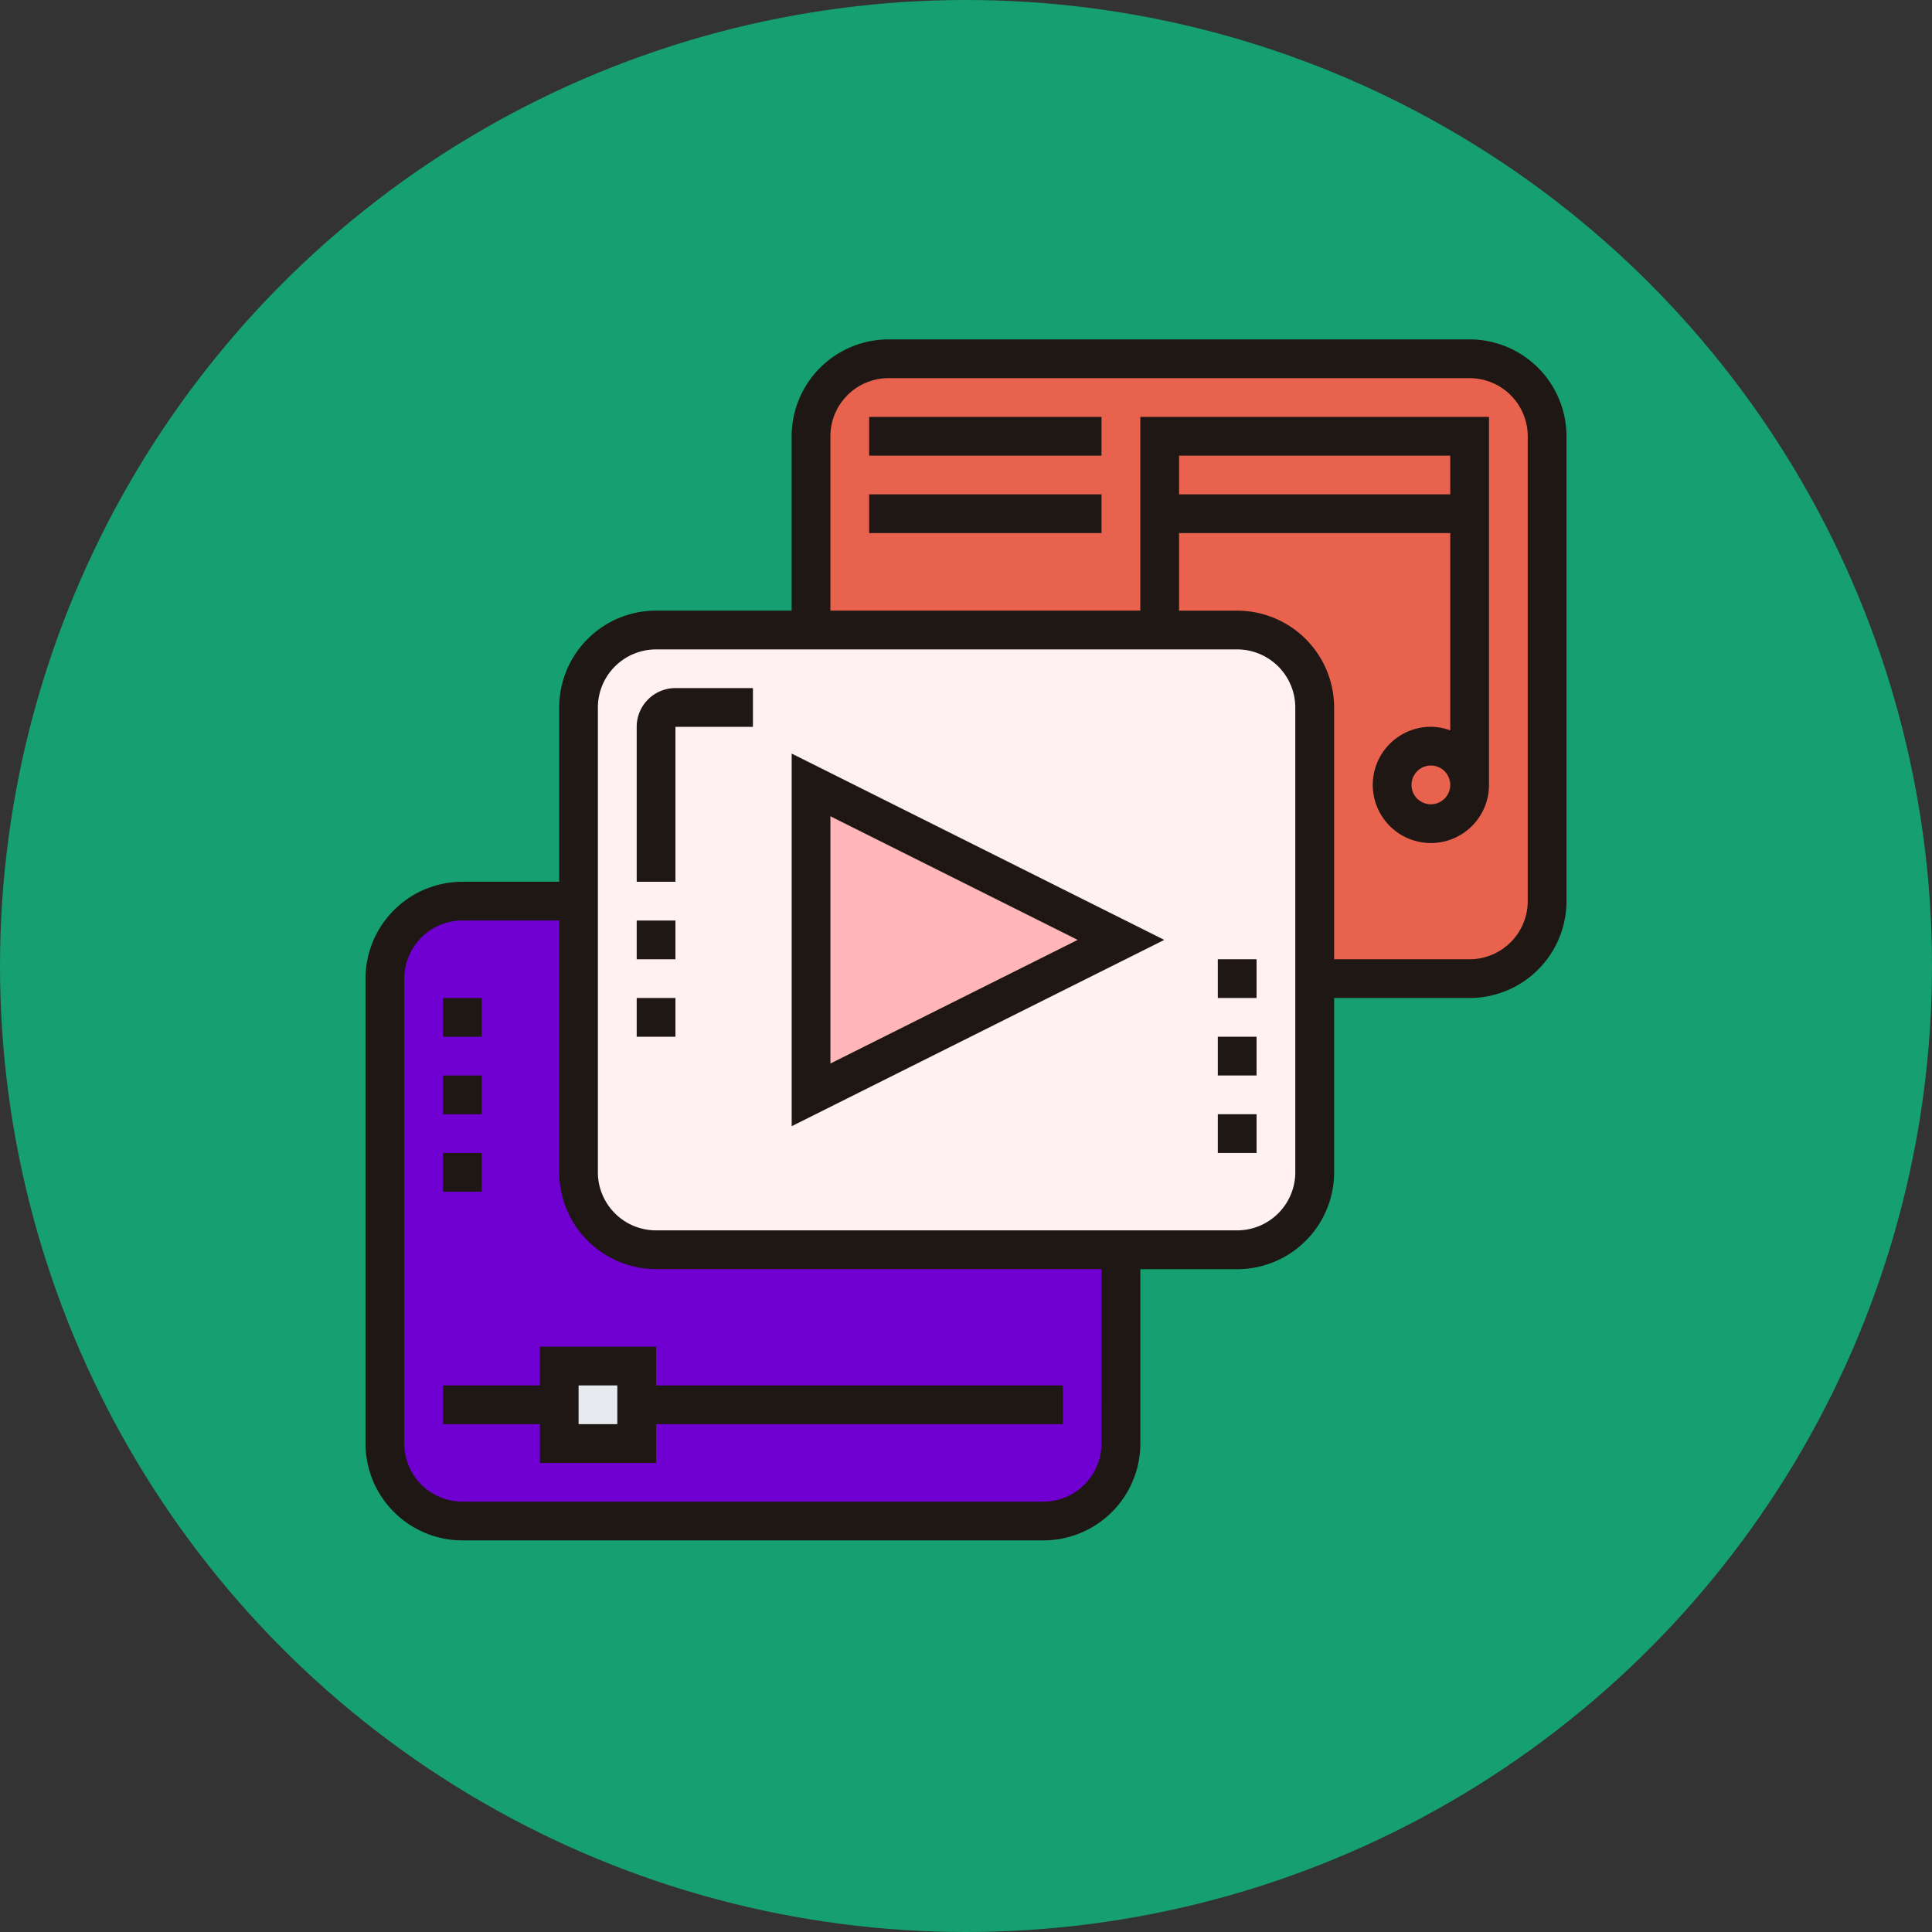 <svg xmlns="http://www.w3.org/2000/svg" xmlns:xlink="http://www.w3.org/1999/xlink" width="74" height="74" viewBox="0 0 74 74">
  <rect x="0" y="0" width="74" height="74" fill="#333333" stroke="none"/>
  <defs>
    <clipPath id="clip-path">
      <rect id="Rectángulo_404281" data-name="Rectángulo 404281" width="46" height="46" fill="#fff" stroke="#707070" stroke-width="1"/>
    </clipPath>
  </defs>
  <g id="Grupo_1113835" data-name="Grupo 1113835" transform="translate(-244.668 -10076.729)">
    <circle id="Elipse_11663" data-name="Elipse 11663" cx="37" cy="37" r="37" transform="translate(244.668 10076.729)" fill="#169f70"/>
    <g id="Enmascarar_grupo_1098807" data-name="Enmascarar grupo 1098807" transform="translate(258.668 10089.729)" clip-path="url(#clip-path)">
      <g id="multimedia">
        <path id="Trazado_883295" data-name="Trazado 883295" d="M11.129,34.871A2.967,2.967,0,0,1,8.161,31.9V21.516H3.71A2.967,2.967,0,0,0,.742,24.484V42.29A2.967,2.967,0,0,0,3.71,45.258H25.968a2.967,2.967,0,0,0,2.968-2.968V34.871Zm0,0" fill="#7000d2"/>
        <path id="Trazado_883296" data-name="Trazado 883296" d="M36.355,24.484V31.9a2.967,2.967,0,0,1-2.968,2.968H11.129A2.967,2.967,0,0,1,8.161,31.9V14.1a2.967,2.967,0,0,1,2.968-2.968H33.387A2.967,2.967,0,0,1,36.355,14.1Zm0,0" fill="#fff0f1"/>
        <path id="Trazado_883297" data-name="Trazado 883297" d="M28.935,23,17.065,28.935V17.065Zm0,0" fill="#ffb6b9"/>
        <path id="Trazado_883298" data-name="Trazado 883298" d="M17.065,11.129V3.71A2.967,2.967,0,0,1,20.032.742H42.29A2.967,2.967,0,0,1,45.258,3.71V21.516a2.967,2.967,0,0,1-2.968,2.968H36.355V14.1a2.967,2.967,0,0,0-2.968-2.968Zm0,0" fill="#e8624e"/>
        <path id="Trazado_883299" data-name="Trazado 883299" d="M10.387,40.806V42.29H7.419V39.323h2.968Zm0,0" fill="#e6e9ed"/>
        <g id="Grupo_1105142" data-name="Grupo 1105142">
          <path id="Trazado_883300" data-name="Trazado 883300" d="M10.387,14.839v5.935h1.484V14.839h2.968V13.355H11.871A1.485,1.485,0,0,0,10.387,14.839Zm0,0" fill="#1e1713"/>
          <path id="Trazado_883301" data-name="Trazado 883301" d="M10.387,22.258h1.484v1.484H10.387Zm0,0" fill="#1e1713"/>
          <path id="Trazado_883302" data-name="Trazado 883302" d="M10.387,25.226h1.484V26.71H10.387Zm0,0" fill="#1e1713"/>
          <path id="Trazado_883303" data-name="Trazado 883303" d="M32.645,23.742h1.484v1.484H32.645Zm0,0" fill="#1e1713"/>
          <path id="Trazado_883304" data-name="Trazado 883304" d="M32.645,26.71h1.484v1.484H32.645Zm0,0" fill="#1e1713"/>
          <path id="Trazado_883305" data-name="Trazado 883305" d="M32.645,29.677h1.484v1.484H32.645Zm0,0" fill="#1e1713"/>
          <path id="Trazado_883306" data-name="Trazado 883306" d="M2.968,28.194H4.452v1.484H2.968Zm0,0" fill="#1e1713"/>
          <path id="Trazado_883307" data-name="Trazado 883307" d="M2.968,31.161H4.452v1.484H2.968Zm0,0" fill="#1e1713"/>
          <path id="Trazado_883308" data-name="Trazado 883308" d="M2.968,25.226H4.452V26.71H2.968Zm0,0" fill="#1e1713"/>
          <path id="Trazado_883309" data-name="Trazado 883309" d="M42.29,0H20.032a3.714,3.714,0,0,0-3.71,3.71v6.677H11.129a3.714,3.714,0,0,0-3.71,3.71v6.677H3.71A3.714,3.714,0,0,0,0,24.484V42.29A3.714,3.714,0,0,0,3.71,46H25.968a3.714,3.714,0,0,0,3.71-3.71V35.613h3.71A3.714,3.714,0,0,0,37.1,31.9V25.226H42.29A3.714,3.714,0,0,0,46,21.516V3.71A3.714,3.714,0,0,0,42.29,0Zm-14.1,42.29a2.229,2.229,0,0,1-2.226,2.226H3.71A2.229,2.229,0,0,1,1.484,42.29V24.484A2.229,2.229,0,0,1,3.71,22.258h3.71V31.9a3.714,3.714,0,0,0,3.71,3.71H28.194ZM35.613,31.9a2.229,2.229,0,0,1-2.226,2.226H11.129A2.229,2.229,0,0,1,8.9,31.9V14.1a2.229,2.229,0,0,1,2.226-2.226H33.387A2.229,2.229,0,0,1,35.613,14.1ZM41.548,5.935H31.161V4.452H41.548Zm2.968,15.581a2.229,2.229,0,0,1-2.226,2.226H37.1V14.1a3.714,3.714,0,0,0-3.71-3.71H31.161V7.419H41.548v7.556a2.195,2.195,0,0,0-.742-.137,2.226,2.226,0,1,0,2.226,2.226V2.968H29.677v7.419H17.806V3.71a2.229,2.229,0,0,1,2.226-2.226H42.29A2.229,2.229,0,0,1,44.516,3.71Zm-2.968-4.452a.742.742,0,1,1-.742-.742A.742.742,0,0,1,41.548,17.065Zm0,0" fill="#1e1713"/>
          <path id="Trazado_883310" data-name="Trazado 883310" d="M16.323,30.136,30.594,23,16.323,15.864Zm1.484-11.871L27.277,23l-9.47,4.735Zm0,0" fill="#1e1713"/>
          <path id="Trazado_883311" data-name="Trazado 883311" d="M11.129,38.581H6.677v1.484H2.968v1.484h3.71v1.484h4.452V41.548H26.71V40.065H11.129ZM9.645,41.548H8.161V40.065H9.645Zm0,0" fill="#1e1713"/>
          <path id="Trazado_883312" data-name="Trazado 883312" d="M19.29,2.968h8.9V4.452h-8.9Zm0,0" fill="#1e1713"/>
          <path id="Trazado_883313" data-name="Trazado 883313" d="M19.29,5.935h8.9V7.419h-8.9Zm0,0" fill="#1e1713"/>
        </g>
      </g>
    </g>
  </g>
</svg>
